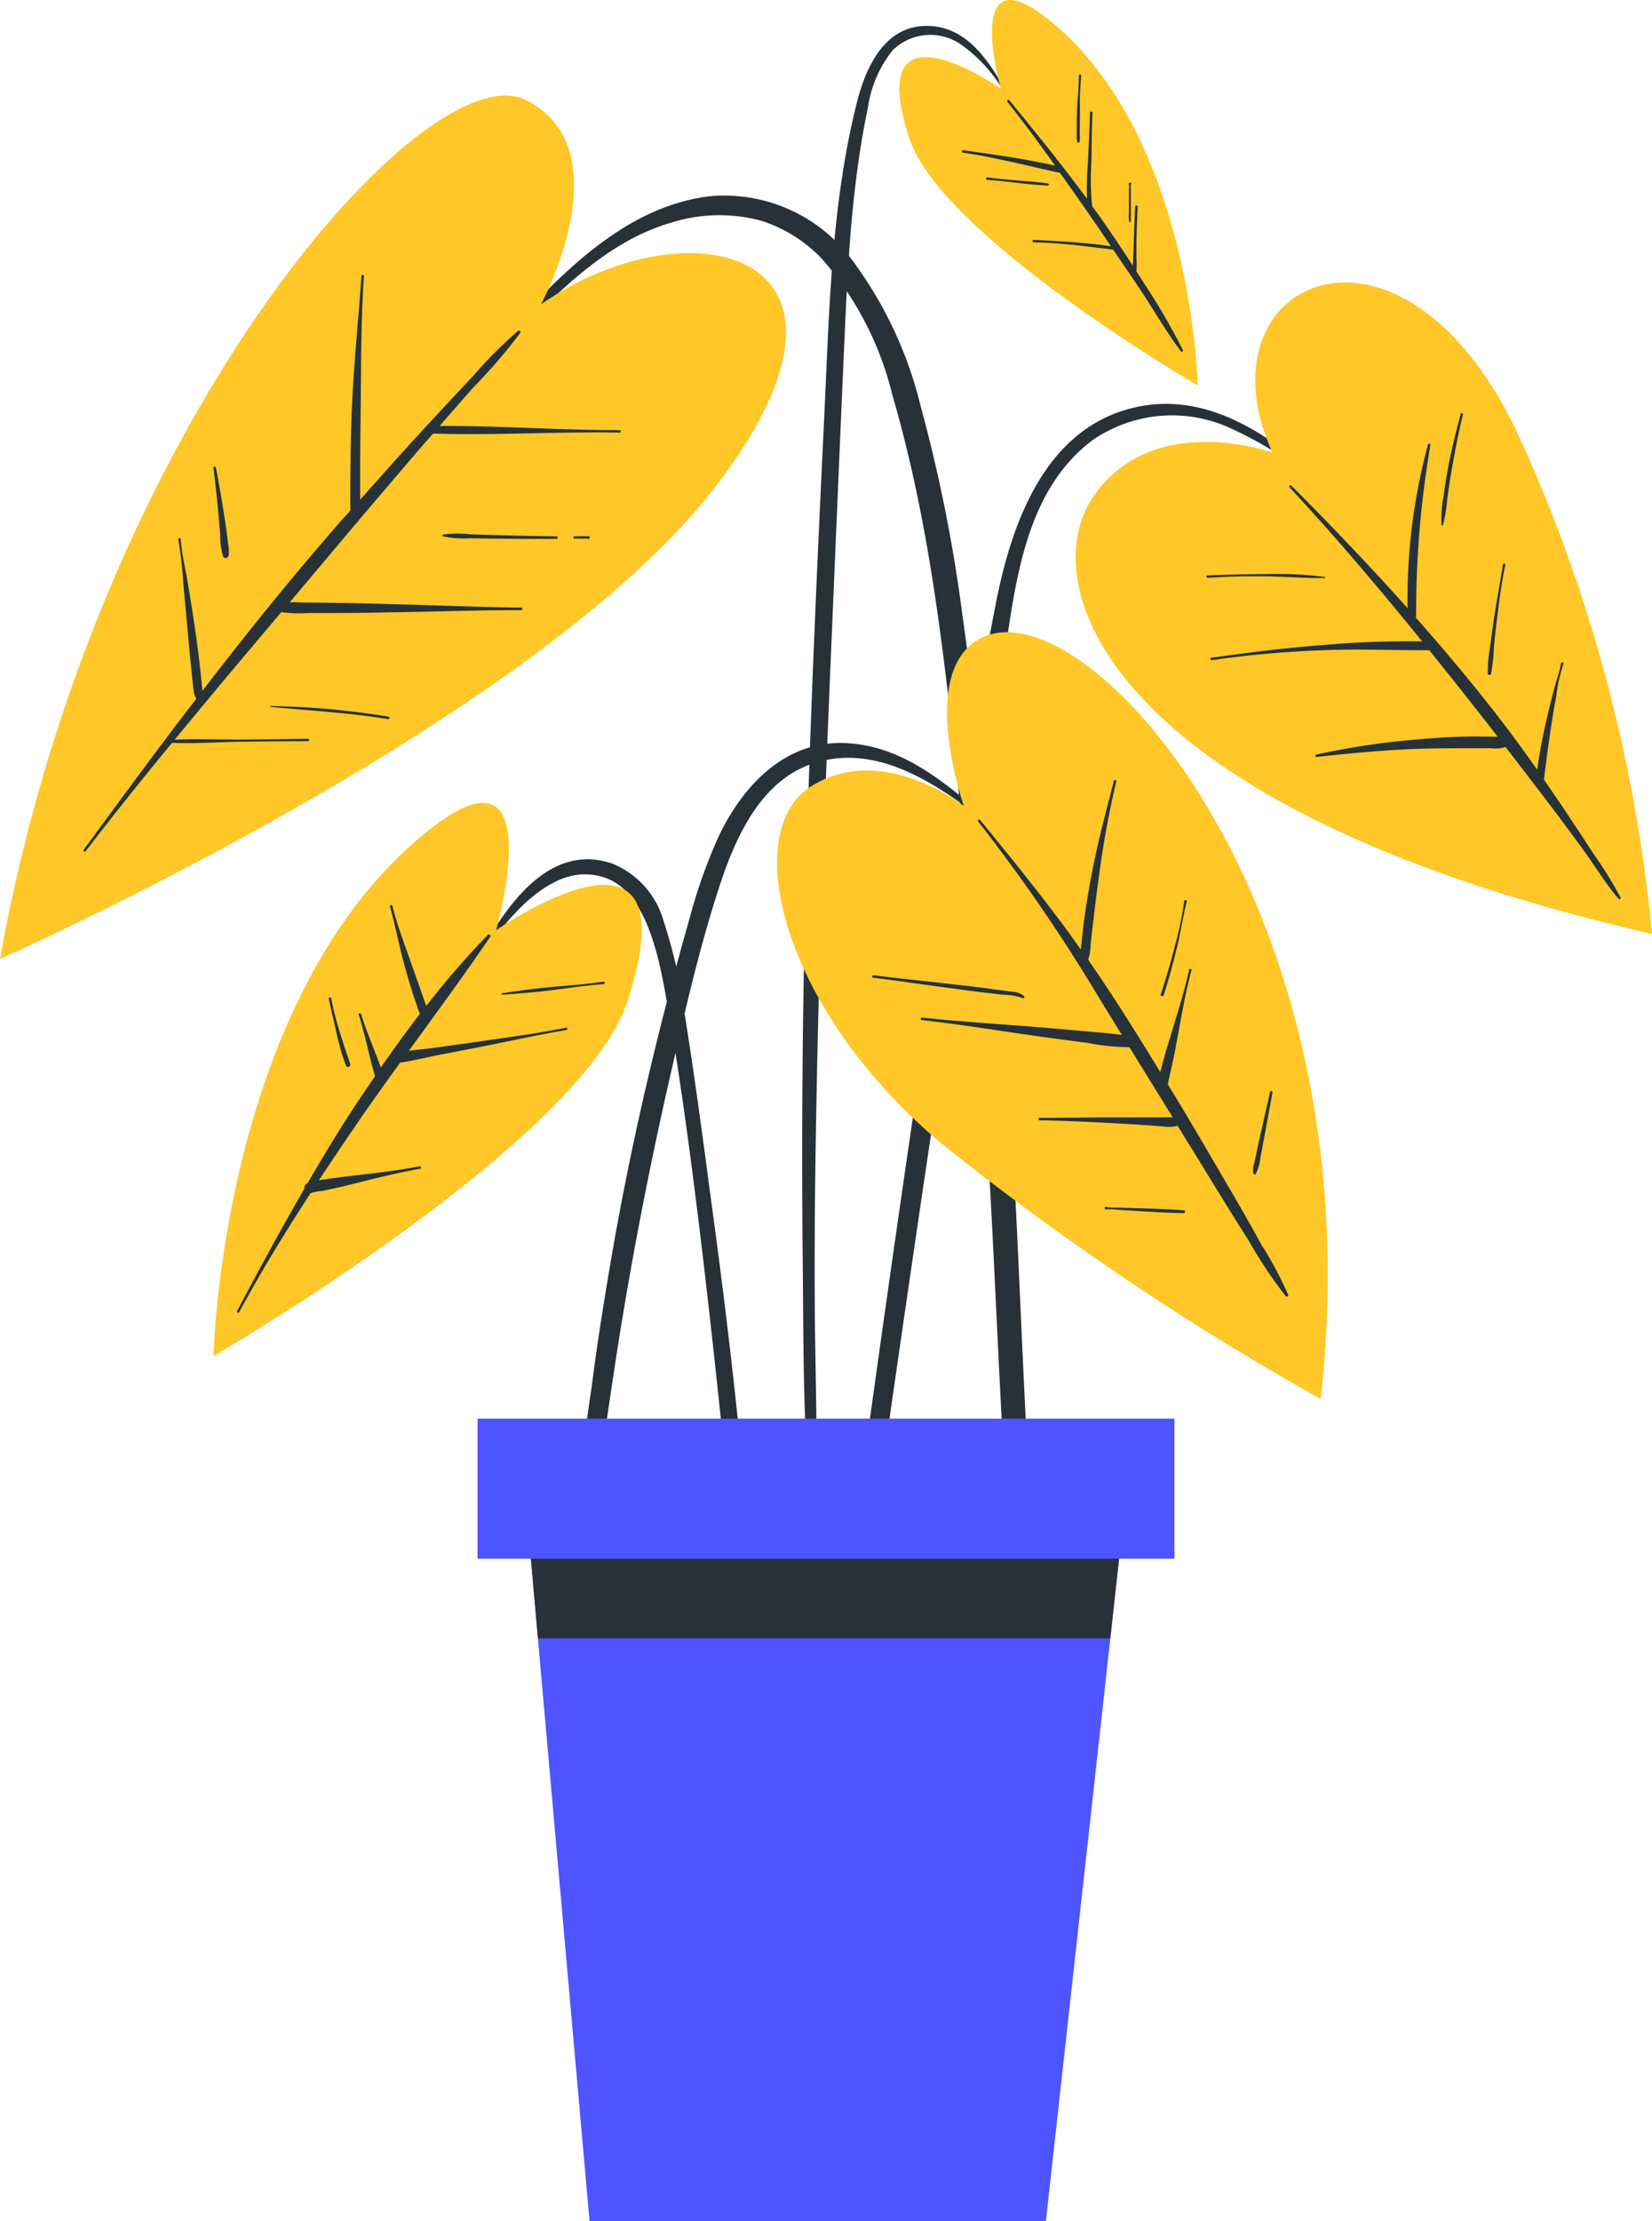 <svg id="그룹_118" data-name="그룹 118" xmlns="http://www.w3.org/2000/svg" xmlns:xlink="http://www.w3.org/1999/xlink" width="80" height="107.532" viewBox="0 0 80 107.532">
  <defs>
    <clipPath id="clip-path">
      <rect id="사각형_165" data-name="사각형 165" width="80" height="107.532" fill="none"/>
    </clipPath>
  </defs>
  <g id="그룹_117" data-name="그룹 117" clip-path="url(#clip-path)">
    <path id="패스_288" data-name="패스 288" d="M79.328,31.287C76.48,28.5,72.8,25.125,68.446,26.328c-4.1,1.132-5.665,5.6-6.4,9.329-.946,4.8-1.681,9.65-2.444,14.483-.77,4.882-1.492,9.77-2.2,14.662q-.595,4.14-1.175,8.282-.289,2.072-.576,4.143c-.187,1.354-.414,2.707-.488,4.074-.024.435.659.5.754.083.528-2.3.746-4.7,1.084-7.036s.68-4.7,1.024-7.053q1.025-7,2.093-14t2.177-14c.631-3.954.93-8.866,4.435-11.474a6.775,6.775,0,0,1,6.555-.615,19.607,19.607,0,0,1,5.953,4.166.06.06,0,0,0,.082-.087" transform="translate(-13.804 -6.525)" fill="#263238"/>
    <path id="패스_289" data-name="패스 289" d="M79.01,26.475s-5.822-2.095-8.694,2.153.561,15.055,27.067,21.151a74.853,74.853,0,0,0-6.378-23.961c-5.682-12.392-15.807-7.7-12,.656" transform="translate(-17.384 -4.564)" fill="#ffc727"/>
    <path id="패스_290" data-name="패스 290" d="M98.035,50.616a20.789,20.789,0,0,0-1.333-2.15q-.665-1.025-1.344-2.039c-.34-.509-.688-1.014-1.037-1.518.025-.122.032-.25.049-.379.03-.229.061-.459.09-.688.065-.5.138-.993.211-1.488s.155-.987.25-1.479a7.792,7.792,0,0,1,.347-1.562c.033-.077-.106-.115-.116-.025a5.838,5.838,0,0,1-.237.878c-.062.223-.12.446-.178.67-.128.5-.251,1.007-.364,1.514-.1.466-.193.936-.273,1.407-.038.226-.072.453-.1.68-.472-.674-.954-1.341-1.451-2-1.407-1.854-2.9-3.638-4.436-5.379.006-.017.022-.028.023-.048a47.866,47.866,0,0,1,.689-8.282c.017-.074-.1-.115-.113-.04a28.449,28.449,0,0,0-.99,7.924q-.829-.927-1.677-1.838-1.937-2.082-3.949-4.092a.06.06,0,0,0-.088.082c2.234,2.4,4.355,4.908,6.421,7.458a45.607,45.607,0,0,0-4.845.179c-1.8.133-3.583.363-5.368.61-.076.01-.053.129.023.117a50.481,50.481,0,0,1,5.359-.48c1.73-.072,3.45.006,5.177,0q1.673,2.077,3.309,4.185l-.246,0c-.406-.007-.813-.014-1.219-.007-.805.014-1.612.07-2.414.139a36.655,36.655,0,0,0-4.895.732.06.06,0,0,0,.023.118c1.628-.184,3.26-.337,4.9-.394.782-.027,1.563-.027,2.345-.028.406,0,.813,0,1.218,0a1.535,1.535,0,0,0,.67-.061c.713.925,1.427,1.85,2.132,2.781q.843,1.111,1.663,2.24c.556.77,1.06,1.611,1.68,2.331.046.053.126-.01.1-.069" transform="translate(-19.558 -7.169)" fill="#263238"/>
    <path id="패스_291" data-name="패스 291" d="M83.66,37.207a17.808,17.808,0,0,0-2.835-.138c-.946,0-1.893.028-2.837.061a.06.06,0,1,0,.007.118c.959-.069,1.917-.085,2.878-.071.927.014,1.857.1,2.783.078a.024.024,0,0,0,0-.048" transform="translate(-19.498 -9.275)" fill="#263238"/>
    <path id="패스_292" data-name="패스 292" d="M96.522,39.173c.109-.9.222-1.814.415-2.706a.06.06,0,1,0-.116-.025c-.136.891-.31,1.776-.441,2.668q-.1.669-.181,1.341a6.191,6.191,0,0,0-.109,1.264.081.081,0,0,0,.155.012,7.79,7.79,0,0,0,.137-1.263q.062-.646.139-1.291" transform="translate(-24.041 -9.105)" fill="#263238"/>
    <path id="패스_293" data-name="패스 293" d="M94.028,26.712c-.232.881-.462,1.773-.625,2.669-.082.455-.152.912-.214,1.371a5.5,5.5,0,0,0-.089,1.339.036.036,0,0,0,.069.005,7.622,7.622,0,0,0,.209-1.277q.089-.661.2-1.318c.161-.925.325-1.839.559-2.749.019-.074-.093-.115-.112-.041" transform="translate(-23.291 -6.674)" fill="#263238"/>
    <path id="패스_294" data-name="패스 294" d="M43.956,87.68q-.219-2.5-.484-5-.522-4.953-1.194-9.887c-.442-3.281-.863-6.569-1.391-9.837a24.5,24.5,0,0,0-1.011-4.466A4.24,4.24,0,0,0,37.4,55.695c-3.119-1.077-5.223,2.157-6.482,4.445-.038.069.061.12.1.058.754-1.083,2.838-4.126,5.2-3.984,1.593.1,2.866,1.222,3.63,5.192,1.9,9.89,3.62,29.961,3.821,31.274.106.7.6.666.6-.08.009-1.641-.181-3.284-.325-4.919" transform="translate(-7.734 -13.882)" fill="#263238"/>
    <path id="패스_295" data-name="패스 295" d="M27.477,58s2.725-9.625-3.3-4.812C14.147,61.2,13.79,78.623,13.79,78.623S31.621,68.266,33.839,61.435C37.141,51.26,27.477,58,27.477,58" transform="translate(-3.45 -12.97)" fill="#ffc727"/>
    <path id="패스_296" data-name="패스 296" d="M31.23,64.374c-1.4.283-2.818.469-4.231.673q-1,.144-2.007.282c-.451.062-.909.106-1.364.161,1.329-1.829,2.668-3.652,3.941-5.519.049-.071-.061-.146-.119-.088a41.347,41.347,0,0,0-2.98,3.439c-.261-.745-.528-1.489-.79-2.234-.3-.862-.629-1.719-.848-2.608-.019-.074-.136-.04-.115.034.243.882.416,1.783.652,2.667.228.855.487,1.7.79,2.529-.654.848-1.28,1.717-1.889,2.594-.307-.87-.688-1.712-.957-2.594a.06.06,0,0,0-.114.035c.319.977.491,1.993.792,2.975-.409.6-.819,1.2-1.209,1.8-.72,1.113-1.4,2.246-2.063,3.387a.263.263,0,0,0-.156.269c-1.127,1.948-2.2,3.926-3.256,5.921a.06.06,0,0,0,.1.058c1.059-1.971,2.236-3.889,3.461-5.773,0,0,.009,0,.013,0a2.718,2.718,0,0,1,.583-.112c.205-.042.41-.089.616-.133.461-.1.918-.22,1.376-.334.9-.224,1.8-.437,2.717-.6.076-.013.041-.129-.034-.115-1.079.205-2.162.328-3.253.454-.514.06-1.028.126-1.54.208l-.074.01q.963-1.461,1.949-2.9c.649-.94,1.314-1.868,1.982-2.794.619-.087,1.232-.249,1.844-.367q1.036-.2,2.07-.4c1.38-.273,2.755-.583,4.143-.812.075-.013.042-.13-.035-.115" transform="translate(-3.828 -14.622)" fill="#263238"/>
    <path id="패스_297" data-name="패스 297" d="M22,66.813c-.083-.254-.16-.511-.241-.766a15.462,15.462,0,0,1-.409-1.614c-.015-.075-.13-.041-.114.035.116.544.243,1.085.368,1.627a10.451,10.451,0,0,0,.464,1.6.108.108,0,0,0,.206-.062c-.076-.277-.185-.547-.274-.82" transform="translate(-5.313 -16.111)" fill="#263238"/>
    <path id="패스_298" data-name="패스 298" d="M37.332,63.383c-.813.122-1.634.179-2.452.25s-1.634.186-2.451.309c-.044.007-.046.075,0,.072.821-.056,1.635-.12,2.453-.227s1.63-.228,2.451-.284c.078-.006.071-.131,0-.12" transform="translate(-8.106 -15.859)" fill="#263238"/>
    <path id="패스_299" data-name="패스 299" d="M55.348,64.766c-.316-7.087-.766-14.161-1.479-21.22-.355-3.515-.752-7.028-1.246-10.526a75.318,75.318,0,0,0-2.03-10.188A19.572,19.572,0,0,0,47.2,15.649a7.7,7.7,0,0,0-6.852-2.991c-3.1.383-5.6,2.337-7.759,4.46C30.167,19.5,27.948,22.1,25.7,24.648q-.851.967-1.689,1.946c-.05.058.035.141.086.082,2.195-2.522,4.475-4.971,6.861-7.313,2.2-2.165,4.475-4.53,7.529-5.424a7.759,7.759,0,0,1,4.375-.1,6.945,6.945,0,0,1,2.989,1.893,15.647,15.647,0,0,1,3.37,6.554c1.907,6.513,2.589,13.344,3.3,20.071.719,6.834,1.2,13.687,1.548,20.55.346,6.9.615,13.807,1.279,20.686.082.849.193,1.7.3,2.541.072.569.956.57.909-.022-.562-7.108-.891-14.22-1.209-21.343" transform="translate(-6.005 -3.154)" fill="#263238"/>
    <path id="패스_300" data-name="패스 300" d="M26.2,16.275s4.047-7.49-.736-9.891S4.675,21.845,0,47.967c0,0,25.847-11.436,34.625-22.832s-1.173-13.9-8.429-8.86" transform="translate(0 -1.543)" fill="#ffc727"/>
    <path id="패스_301" data-name="패스 301" d="M31.345,25.264c-2.9.007-5.8-.22-8.708-.2.544-.625,1.087-1.25,1.637-1.87a27.177,27.177,0,0,0,2.271-2.639c.04-.06-.046-.145-.1-.1a21.049,21.049,0,0,0-2.2,2.205q-1.092,1.158-2.172,2.328c-1.11,1.2-2.2,2.423-3.284,3.646,0-.119,0-.237,0-.352,0-.508,0-1.017,0-1.526.007-.985.021-1.97.031-2.956.019-2,.014-4.005.153-6,.005-.076-.115-.073-.12,0-.139,2-.346,4-.445,6.005-.049.986-.072,1.97-.084,2.957-.006.509-.014,1.017-.01,1.527,0,.277-.008.57.013.856-.169.192-.345.378-.513.57-2.318,2.65-4.523,5.389-6.669,8.178,0-.154-.023-.312-.038-.463-.029-.307-.066-.615-.1-.921-.076-.667-.167-1.331-.267-1.994q-.141-.935-.3-1.866c-.117-.7-.288-1.406-.341-2.112a.059.059,0,1,0-.117.019,18.555,18.555,0,0,1,.243,2.128q.09.958.177,1.917c.057.64.115,1.28.181,1.919.031.307.059.615.092.922q.025.231.056.461a.87.87,0,0,0,.124.365c-.369.481-.739.96-1.105,1.443-1.466,1.94-2.9,3.9-4.344,5.86-.045.061.039.145.086.082,1.363-1.777,2.765-3.522,4.187-5.251,1.063.046,2.148-.033,3.211-.05,1.121-.02,2.242-.025,3.364-.028a.06.06,0,0,0,0-.12c-1.122.02-2.242.037-3.363.041-1.022,0-2.064-.046-3.087.009q1.875-2.279,3.779-4.534.693-.824,1.389-1.646a6.361,6.361,0,0,0,1.3.043l1.528,0c.954,0,1.91-.026,2.864-.04,1.973-.031,3.947-.1,5.92-.1a.06.06,0,0,0,0-.12c-1.976-.024-3.951-.109-5.926-.16-.955-.024-1.911-.055-2.867-.068-.51-.007-1.019-.011-1.529-.017-.289,0-.589-.024-.883-.013Q17,31.672,18.625,29.744a.153.153,0,0,0,.061-.07c1.059-1.249,2.118-2.5,3.19-3.738.146-.169.3-.337.443-.506,3.012.094,6.019-.1,9.03-.046.076,0,.074-.119,0-.119" transform="translate(-1.349 -4.441)" fill="#263238"/>
    <path id="패스_302" data-name="패스 302" d="M37.772,34.622l-.7.006a.054.054,0,0,0,0,.107l.7.006a.06.06,0,0,0,0-.119" transform="translate(-9.262 -8.663)" fill="#263238"/>
    <path id="패스_303" data-name="패스 303" d="M34.1,34.587q-1.4-.019-2.792-.058-.7-.02-1.4-.045a5.187,5.187,0,0,0-1.3.016c-.046.01-.038.074,0,.086a4.964,4.964,0,0,0,1.3.092q.7.013,1.4.019,1.4.015,2.791.01a.06.06,0,0,0,0-.12" transform="translate(-7.151 -8.62)" fill="#263238"/>
    <path id="패스_304" data-name="패스 304" d="M23.186,46.1a38.769,38.769,0,0,0-5.716-.516c-.027,0-.025.04,0,.042,1.9.181,3.8.283,5.686.59.076.012.1-.106.028-.116" transform="translate(-4.366 -11.404)" fill="#263238"/>
    <path id="패스_305" data-name="패스 305" d="M14.5,33.914c-.019-.166-.037-.332-.059-.5-.049-.373-.108-.747-.166-1.119q-.168-1.064-.37-2.123c-.013-.066-.126-.048-.117.019q.134,1.1.235,2.195c.034.359.06.72.093,1.08a3.039,3.039,0,0,0,.145,1.024c.055.112.222.066.251-.04a1.389,1.389,0,0,0-.011-.536" transform="translate(-3.449 -7.539)" fill="#263238"/>
    <path id="패스_306" data-name="패스 306" d="M62.053,5.532c-.925-1.722-2.1-4-4.412-3.853-1.907.119-2.766,2.065-3.173,3.673-1.26,4.975-1.348,10.222-1.593,15.319-.519,10.774-.985,21.559-1.053,32.347q-.028,4.485.019,8.97c.028,3.049.02,6.117.214,9.161a.224.224,0,0,0,.448-.011c.017-2.609-.075-5.219-.085-7.827q-.016-3.819.05-7.637.125-7.733.412-15.464c.19-5.122.415-10.241.632-15.362q.163-3.839.332-7.677c.112-2.479.219-4.96.5-7.427.158-1.38.363-2.763.651-4.123a5.744,5.744,0,0,1,1.192-2.763,2.6,2.6,0,0,1,3.37-.244,7.151,7.151,0,0,1,2.39,2.981c.035.068.139.005.1-.063" transform="translate(-12.964 -0.418)" fill="#263238"/>
    <path id="패스_307" data-name="패스 307" d="M63,4.291s-1.9-6.7,2.3-3.352c6.987,5.581,7.235,17.72,7.235,17.72S60.111,11.444,58.566,6.686C56.266-.4,63,4.291,63,4.291" transform="translate(-14.534 0)" fill="#ffc727"/>
    <path id="패스_308" data-name="패스 308" d="M70.929,15.3c-.114-.185-.236-.366-.352-.55a3.465,3.465,0,0,0,0-.572c0-.288,0-.577,0-.865q.02-.85.062-1.7c0-.077-.115-.073-.12,0-.029.555-.052,1.11-.067,1.666-.008.278-.021.556-.029.835,0,.108-.018.233-.024.358q-.731-1.136-1.506-2.243c-.15-.214-.307-.422-.46-.634A13.093,13.093,0,0,1,68.4,9.407c.01-.78.02-1.558.048-2.337,0-.077-.118-.074-.12,0-.023.811-.063,1.62-.1,2.43a15.564,15.564,0,0,0-.047,1.734c-1.2-1.632-2.472-3.2-3.761-4.768-.043-.052-.134.022-.092.075.8,1.009,1.563,2.045,2.312,3.093C65.17,9.3,63.684,9.1,62.2,8.885c-.075-.01-.1.1-.028.116,1.572.238,3.115.632,4.667.975.012,0,.019-.006.03-.006q.893,1.257,1.768,2.525c.238.343.469.692.7,1.038l-.067-.008c-.161-.023-.322-.047-.484-.067-.343-.041-.688-.068-1.032-.1-.716-.056-1.434-.094-2.151-.133-.076,0-.074.118,0,.12.706.016,1.408.069,2.111.145.371.04.74.091,1.111.134l.485.058.143.02c.4.586.8,1.173,1.194,1.76.7,1.037,1.328,2.148,2.076,3.15a.057.057,0,0,0,.1-.06,32.312,32.312,0,0,0-1.9-3.261" transform="translate(-15.545 -1.614)" fill="#263238"/>
    <path id="패스_309" data-name="패스 309" d="M69.693,7.314c0-.261.005-.522.005-.783a11.909,11.909,0,0,1,.066-1.643.06.06,0,1,0-.118-.013c0,.542-.059,1.086-.085,1.627-.013.271-.014.544-.015.815,0,.125,0,.25,0,.376a1.149,1.149,0,0,0,.028.39.055.055,0,0,0,.1,0,1.128,1.128,0,0,0,.016-.359c0-.136,0-.271,0-.407" transform="translate(-17.401 -1.205)" fill="#263238"/>
    <path id="패스_310" data-name="패스 310" d="M66.69,11.752c-.462-.079-.935-.1-1.4-.142-.513-.043-1.023-.088-1.534-.154a.06.06,0,1,0-.013.118c.981.063,1.957.238,2.938.273a.048.048,0,0,0,.011-.094" transform="translate(-15.934 -2.866)" fill="#263238"/>
    <path id="패스_311" data-name="패스 311" d="M72.893,11.878c.036.051.012.2.012.258v.217c0,.156,0,.313,0,.469s0,.313,0,.469a.985.985,0,0,0,.022.409.028.028,0,0,0,.047,0,.418.418,0,0,0,.023-.195c0-.072,0-.144,0-.216,0-.157,0-.313,0-.469s0-.312,0-.469v-.216c0-.067-.025-.2.014-.259.076-.108-.184-.11-.1,0" transform="translate(-18.235 -2.951)" fill="#263238"/>
    <path id="패스_312" data-name="패스 312" d="M58.732,52.892c-2.612-1.961-4.959-4.779-8.473-4.917-2.9-.114-4.932,2.069-6.094,4.5a25.357,25.357,0,0,0-1.422,4.005q-.786,2.752-1.48,5.53c-.91,3.642-1.692,7.319-2.326,11.02-.353,2.063-.682,4.133-.943,6.21a52.35,52.35,0,0,0-.61,6.358.331.331,0,0,0,.649.072c.354-1.737.5-3.531.758-5.285s.524-3.529.823-5.288q.9-5.278,2.08-10.5c.75-3.286,1.486-6.623,2.546-9.824.76-2.294,1.979-4.972,4.457-5.8,3.77-1.254,7.193,1.937,9.952,4.008.061.046.144-.04.082-.087" transform="translate(-9.354 -12.003)" fill="#263238"/>
    <path id="패스_313" data-name="패스 313" d="M59.233,49.228S56.825,42.353,60.307,41c5.22-2.021,18.881,13.366,16.207,36.94a134.322,134.322,0,0,1-18.35-12.356C50.371,59.048,48.377,50.5,51.809,48.3s7.424.932,7.424.932" transform="translate(-12.559 -10.215)" fill="#ffc727"/>
    <path id="패스_314" data-name="패스 314" d="M77.259,75.282A18.232,18.232,0,0,0,75.989,72.9c-.446-.807-.9-1.611-1.363-2.407-.907-1.551-1.809-3.107-2.737-4.645-.151-.249-.307-.5-.457-.745.02-.091.036-.185.056-.277l.155-.682c.116-.511.205-1.029.3-1.544.189-1.008.364-2.031.637-3.021.02-.074-.1-.1-.118-.021-.216,1.008-.532,2-.832,2.987-.147.486-.3.969-.43,1.461-.044.168-.089.337-.133.5-1.122-1.839-2.263-3.67-3.494-5.439a2.457,2.457,0,0,0,.121-.757c.038-.345.079-.689.12-1.033.092-.776.181-1.551.295-2.324a44.818,44.818,0,0,1,.828-4.517c.018-.074-.1-.1-.119-.021-.375,1.485-.784,2.969-1.065,4.475-.139.738-.269,1.479-.369,2.223-.049.373-.088.747-.127,1.12-.011.11-.029.224-.042.338-.379-.535-.758-1.069-1.155-1.59-1.2-1.586-2.453-3.135-3.714-4.677-.049-.059-.147.009-.1.069a83.038,83.038,0,0,1,5.935,8.669c.346.553.684,1.111,1.026,1.666l-.339-.043c-.441-.055-.888-.084-1.332-.124q-1.332-.124-2.665-.232c-1.778-.141-3.56-.25-5.334-.44-.076-.008-.1.109-.021.118,1.8.205,3.586.494,5.377.749q1.322.188,2.643.355a10.538,10.538,0,0,0,2.036.209q1.048,1.7,2.1,3.4A4.156,4.156,0,0,0,71.2,66.7c-.3-.005-.593,0-.89,0q-.827,0-1.652,0c-1.145,0-2.29.024-3.435.023-.078,0-.065.118.011.119,1.16.014,2.317.073,3.477.133q.823.043,1.648.1c.274.019.549.042.823.058a1.686,1.686,0,0,0,.725-.028c.592.966,1.191,1.928,1.783,2.9q.819,1.337,1.662,2.661a21.439,21.439,0,0,0,1.79,2.687c.047.052.143.014.116-.061" transform="translate(-14.88 -12.606)" fill="#263238"/>
    <path id="패스_315" data-name="패스 315" d="M76.106,58.163a16.738,16.738,0,0,1-.472,2.241q-.291,1.146-.664,2.269a.074.074,0,1,0,.141.045q.352-1.113.628-2.249c.183-.757.3-1.53.485-2.285.019-.075-.109-.1-.118-.021" transform="translate(-18.757 -14.541)" fill="#263238"/>
    <path id="패스_316" data-name="패스 316" d="M63.69,63.983a.886.886,0,0,0-.577-.214c-.331-.046-.664-.091-1-.136-.618-.084-1.237-.152-1.856-.225-1.286-.151-2.574-.275-3.859-.438-.076-.009-.1.109-.021.118,1.213.148,2.42.332,3.633.491.592.077,1.186.161,1.781.231.286.034.571.064.857.1a3.024,3.024,0,0,1,.979.168c.058.028.1-.048.058-.09" transform="translate(-14.095 -15.756)" fill="#263238"/>
    <path id="패스_317" data-name="패스 317" d="M75.182,78.092c-.607-.052-1.219-.071-1.827-.09l-.921-.028-.443-.013a2.776,2.776,0,0,1-.575-.034c-.085-.021-.093.133,0,.118a2.6,2.6,0,0,1,.539.017l.478.029.921.056c.607.037,1.219.073,1.828.076.073,0,.079-.124.005-.13" transform="translate(-17.852 -19.498)" fill="#263238"/>
    <path id="패스_318" data-name="패스 318" d="M81.3,73.582c.07-.345.135-.69.2-1.037q.187-1.019.374-2.039a.06.06,0,0,0-.118-.021l-.448,1.986c-.075.331-.149.662-.218.994-.032.153-.063.306-.1.46a1.282,1.282,0,0,0-.054.487c.01.056.092.1.131.041a2.484,2.484,0,0,0,.229-.871" transform="translate(-20.251 -17.624)" fill="#263238"/>
    <path id="패스_319" data-name="패스 319" d="M33.76,94.636l.736,8.358,2.5,28.217h22.1l3.12-28.217.921-8.358Z" transform="translate(-8.447 -23.679)" fill="#4e54ff"/>
    <path id="패스_320" data-name="패스 320" d="M33.76,94.636l.736,8.358H62.213l.921-8.358Z" transform="translate(-8.447 -23.679)" fill="#263238"/>
    <rect id="사각형_164" data-name="사각형 164" width="33.75" height="6.78" transform="translate(23.125 68.677)" fill="#4e54ff"/>
  </g>
</svg>
